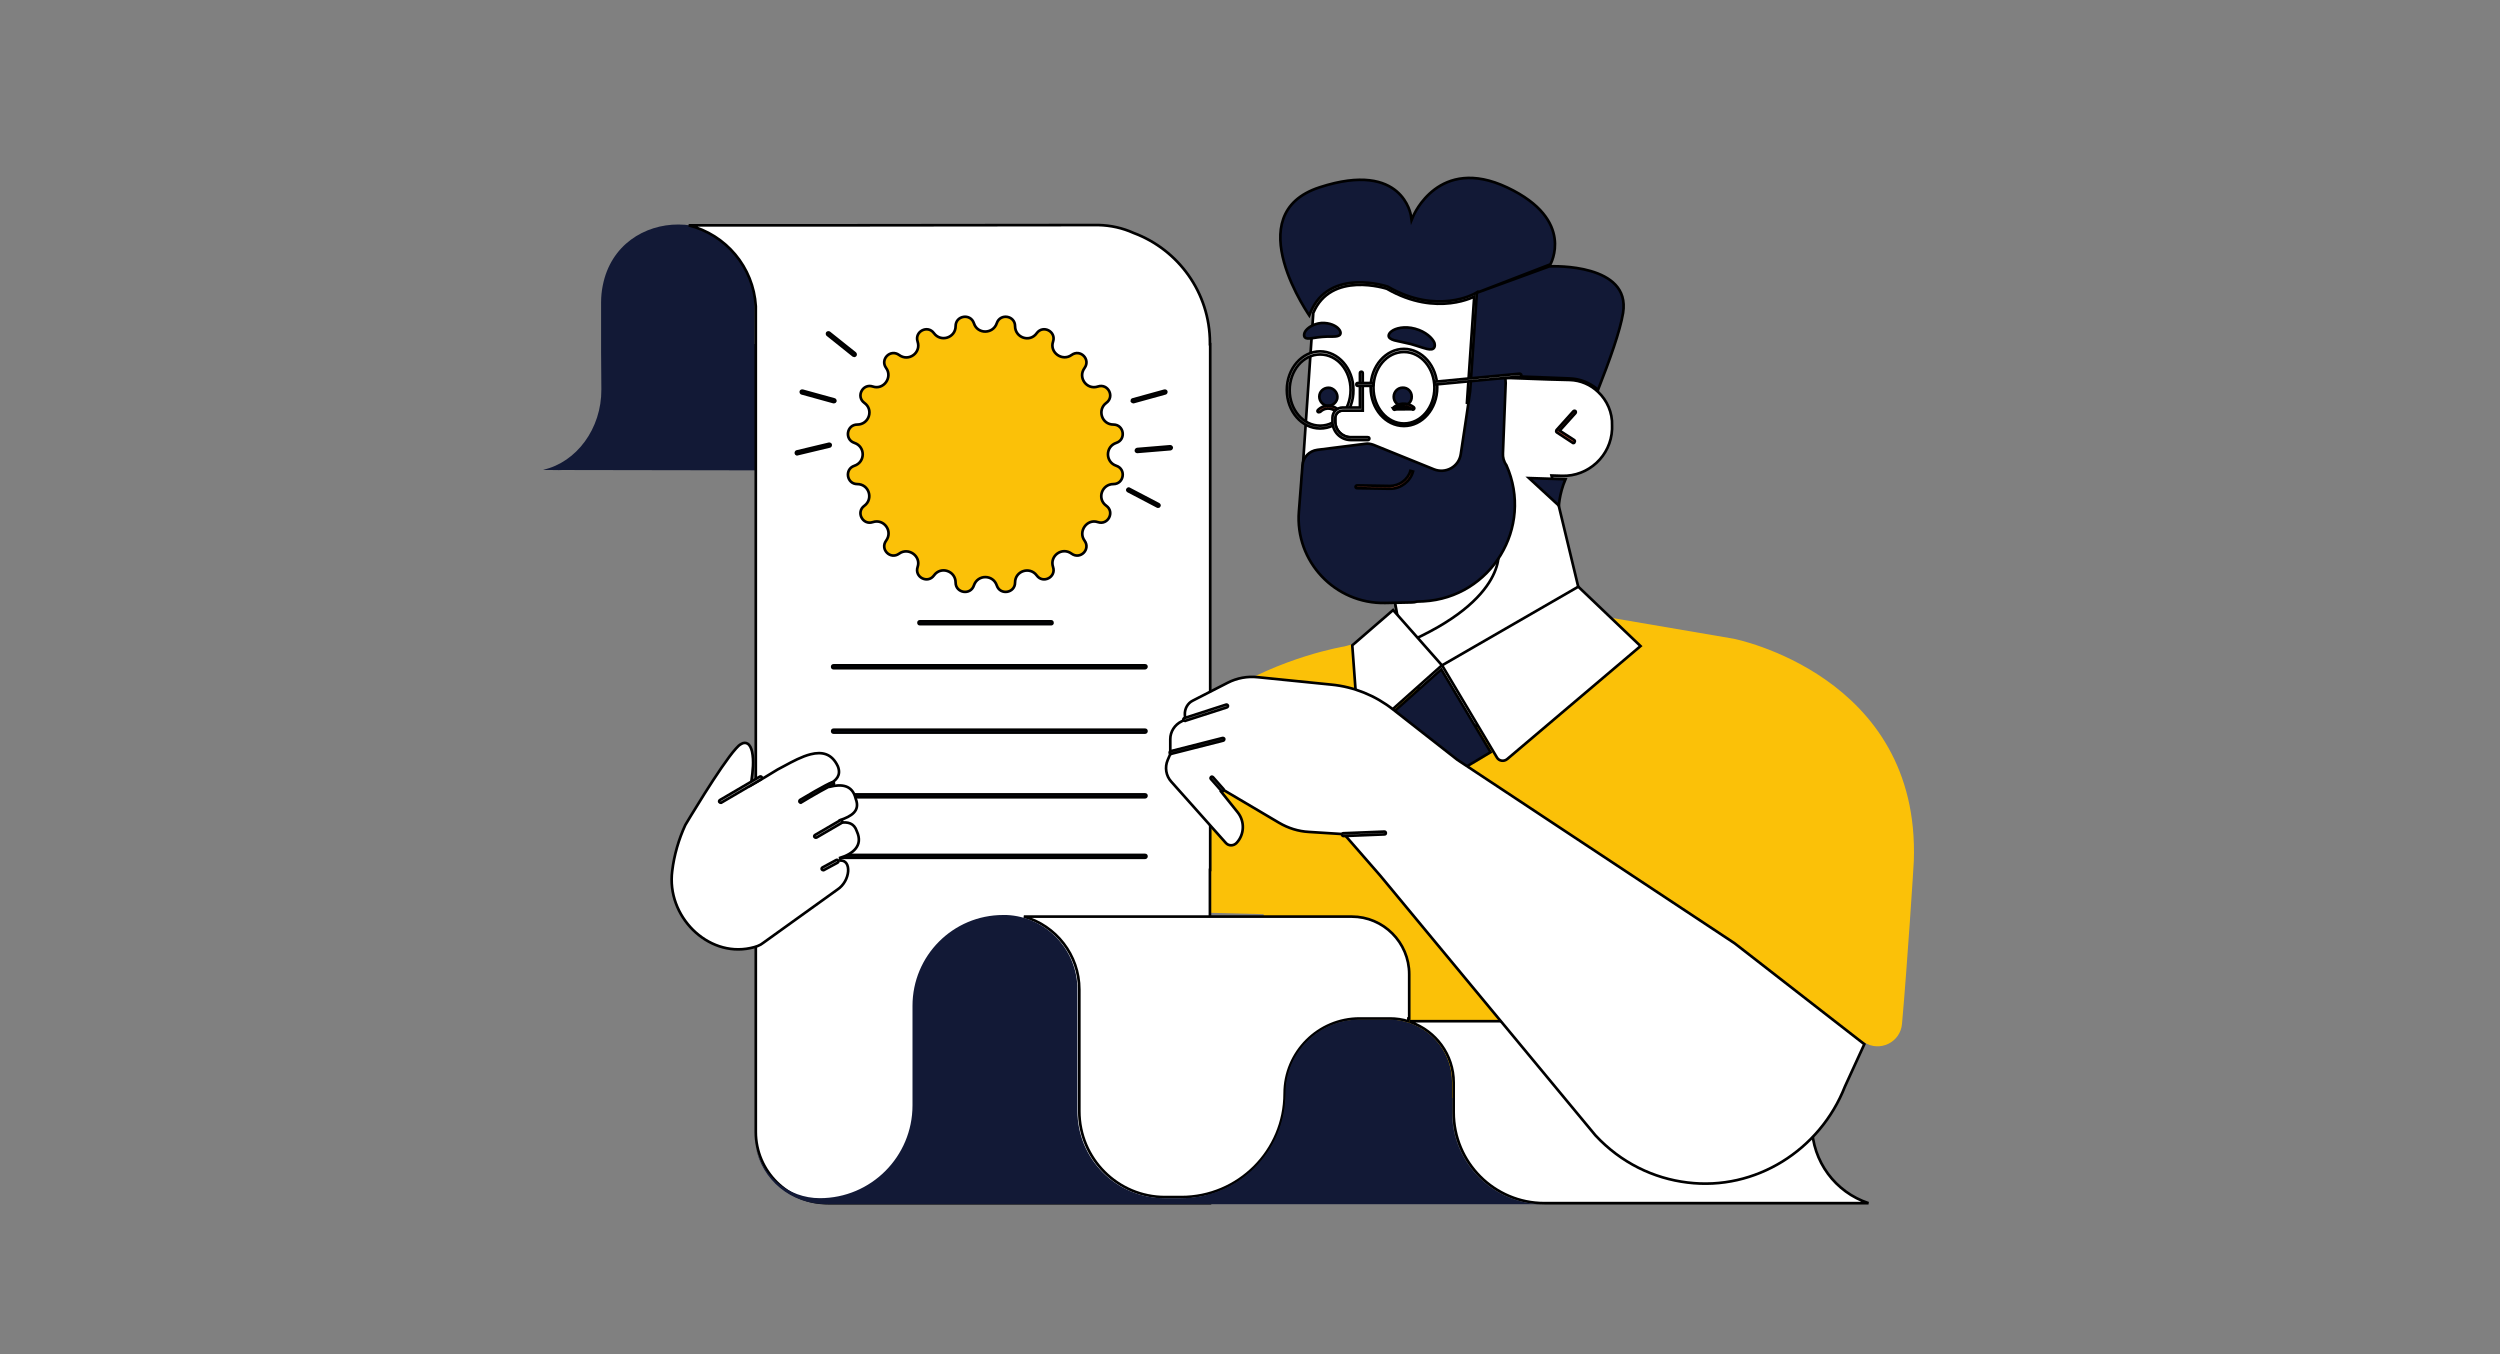 <svg width="934" height="506" viewBox="0 0 934 506" fill="none" xmlns="http://www.w3.org/2000/svg">
<rect x="0" y="0" width="934" height="506" fill="#808080" stroke="none"/>
<path d="M647.637 238.62L599.476 230.395L538.275 248.49L512.192 238.826C508.598 239.751 505.312 240.676 502.334 241.499C502.334 241.499 407.964 256.612 419.362 340.198L472.041 341.534C473.479 346.058 473.581 344.927 474.711 347.703L493.606 410.212H648.15L649.588 359.218L696.516 389.444C702.267 393.145 709.968 389.444 710.584 382.556C712.535 360.863 715 322.617 715 321.692C717.464 252.191 647.637 238.62 647.637 238.62Z" fill="#FBC108"/>
<path d="M477.073 356.647C476.662 356.647 476.149 356.339 476.046 355.825L466.701 319.224C466.599 318.71 466.907 318.093 467.42 317.99C467.934 317.888 468.55 318.196 468.652 318.71L477.997 355.311C478.1 355.825 477.792 356.442 477.278 356.545C477.278 356.647 477.175 356.647 477.073 356.647Z" fill="#FBC108"/>
<path d="M657.392 363.33C657.187 363.33 656.981 363.227 656.776 363.125L627.921 340.917C624.429 338.553 622.068 334.749 621.657 330.431L618.679 301.335C618.576 300.821 618.987 300.307 619.603 300.204C620.116 300.204 620.63 300.513 620.733 301.129L623.711 330.225C624.121 333.926 626.072 337.216 629.153 339.17L658.008 361.377C658.419 361.685 658.522 362.405 658.214 362.816C658.008 363.125 657.7 363.33 657.392 363.33Z" fill="#FBC108"/>
<path d="M578.613 141.758L578.618 141.758L586.422 141.963L586.423 141.963C590.502 142.063 594.286 143.757 597.076 146.45L597.081 146.454C600.371 149.549 602.462 154.141 602.263 159.024L602.263 159.034V159.044V160.371C601.858 170.27 593.465 178.07 583.576 177.77L580.29 177.667L579.635 177.647L579.788 178.284L593.854 236.774C595.559 245.378 592.677 253.005 587.148 258.945C581.611 264.893 573.425 269.14 564.581 270.924L563.876 271.025L563.862 271.027L563.849 271.029C546.143 274.575 528.953 263.228 525.416 245.922L520.59 222.071L520.521 221.733L520.181 221.677C499.807 218.328 484.983 199.342 486.506 177.585L486.506 177.584L490.614 117.44L490.615 117.423V117.406V117.405V117.403V117.402V117.401V117.4V117.399V117.397V117.396V117.395V117.394V117.393V117.391V117.39V117.389V117.388V117.387V117.386V117.384V117.383V117.382V117.381V117.38V117.379V117.377V117.376V117.375V117.374V117.373V117.372V117.371V117.369V117.368V117.367V117.366V117.365V117.364V117.363V117.362V117.36V117.359V117.358V117.357V117.356V117.355V117.354V117.353V117.352V117.35V117.349V117.348V117.347V117.346V117.345V117.344V117.343V117.342V117.341V117.339V117.338V117.337V117.336V117.335V117.334V117.333V117.332V117.331V117.33V117.329V117.328V117.327V117.326V117.324V117.323V117.322V117.321V117.32V117.319V117.318V117.317V117.316V117.315V117.314V117.313V117.312V117.311V117.31V117.309V117.308V117.307V117.306V117.305V117.304V117.303V117.302V117.301V117.3V117.299V117.297V117.296V117.295V117.294V117.293V117.292V117.291V117.29V117.289V117.288V117.287V117.286V117.285V117.284V117.283V117.282V117.281V117.28V117.279V117.278V117.277V117.276V117.275V117.274V117.273V117.272V117.271V117.27V117.27V117.269V117.268V117.267V117.266V117.265V117.264V117.263V117.262V117.261V117.26V117.259V117.258V117.257V117.256V117.255V117.254V117.253V117.252V117.251V117.25V117.249V117.248V117.247V117.246V117.245V117.244V117.243V117.242V117.242V117.241V117.24V117.239V117.238V117.237V117.236V117.235V117.234V117.233V117.232V117.231V117.23V117.229V117.228V117.227V117.226V117.225V117.225V117.224V117.223V117.222V117.221V117.22V117.219V117.218V117.217V117.216V117.215V117.214V117.213V117.212V117.212V117.211V117.21V117.209V117.208V117.207V117.206V117.205V117.204V117.203V117.202V117.201V117.2V117.2V117.199V117.198V117.197V117.196V117.195V117.194V117.193V117.192V117.191V117.19V117.189V117.189V117.188V117.187V117.186V117.185V117.184V117.183V117.182V117.181V117.18V117.179V117.179V117.178V117.177V117.176V117.175V117.174V117.173V117.172V117.171V117.17V117.169V117.169V117.168V117.167V117.166V117.165V117.164V117.163V117.162V117.161V117.16V117.16V117.159V117.158V117.157V117.156V117.155V117.154V117.153V117.152V117.151V117.15V117.15V117.149V117.148V117.147V117.146V117.145V117.144V117.143V117.142V117.141V117.141V117.14V117.139V117.138V117.137V117.136V117.135V117.134V117.133V117.132V117.132V117.131V117.13V117.129V117.128V117.127V117.126V117.125V117.124V117.123V117.122V117.122V117.121V117.12V117.119V117.118V117.117V117.116V117.115V117.114V117.113V117.112V117.112V117.111V117.11V117.109V117.108V117.107V117.106V117.105V117.104V117.103V117.102V117.101V117.101V117.1V117.099V117.098V117.097V117.096V117.095V117.094V117.093V117.092V117.091V117.09V117.09V117.089V117.088V117.087V117.086V117.085V117.084V117.083V117.082V117.081V117.08V117.079V117.078V117.077V117.077V117.076V117.075V117.074V117.073V117.072V117.071V117.07V117.069V117.068V117.067V117.066V117.065V117.064V117.063V117.062V117.062V117.061V117.06V117.059V117.058V117.057V117.056V117.055V117.054V117.053V117.052V117.051V117.05V117.049V117.048V117.047V117.046V117.045V117.044V117.043V117.042V117.041V117.041V117.04V117.039V117.038V117.037V117.036V117.035V117.034V117.033V117.032V117.031V117.03V117.029V117.028V117.027V117.026V117.025V117.024V117.023V117.022V117.021V117.02V117.019V117.018V117.017V117.016V117.015V117.014V117.013V117.012V117.011V117.01V117.009V117.008V117.007V117.006V117.005V117.004V117.003V117.002V117.001V117V116.999V116.998V116.997V116.996V116.995V116.994V116.993V116.992V116.991C493.915 109.037 500.716 106.744 506.8 106.455C509.854 106.309 512.707 106.673 514.8 107.074C515.846 107.275 516.698 107.484 517.288 107.643C517.583 107.723 517.812 107.79 517.967 107.836C518.044 107.859 518.102 107.878 518.141 107.89L518.15 107.893C527.579 113.325 535.912 113.98 541.903 113.263C544.9 112.904 547.307 112.203 548.968 111.589C549.723 111.31 550.324 111.048 550.758 110.846L548.045 150.477L548.997 150.722C551.687 144.937 557.666 141.045 564.444 141.244C564.445 141.244 564.445 141.244 564.446 141.244L578.613 141.758Z" fill="white" stroke="black"/>
<path d="M523.974 240.795L520.889 223.422C521.149 223.387 521.5 223.338 521.933 223.275C522.931 223.13 524.36 222.906 526.086 222.595C529.537 221.973 534.183 220.999 538.956 219.591C543.723 218.185 548.64 216.34 552.619 213.967C555.825 212.055 558.478 209.767 559.92 207.043C559.914 207.369 559.896 207.731 559.858 208.127C559.669 210.133 558.996 213.01 557.043 216.435C553.173 223.222 544.247 232.207 523.974 240.795Z" fill="white" stroke="black"/>
<path d="M584.856 179.054C583.647 181.879 583.02 184.508 582.694 186.477C582.53 187.471 582.442 188.298 582.395 188.899L571.23 178.608L584.856 179.054Z" fill="#121936" stroke="black"/>
<path d="M579.224 98.754L579.224 98.755L550.964 109.673L550.963 109.673L550.958 109.677L550.93 109.692C550.906 109.705 550.867 109.726 550.815 109.754C550.712 109.808 550.555 109.888 550.348 109.987C549.934 110.185 549.318 110.458 548.518 110.754C546.919 111.345 544.589 112.025 541.681 112.373C535.873 113.068 527.742 112.441 518.501 107.103L518.458 107.078L518.41 107.062L518.251 107.536C518.41 107.062 518.41 107.062 518.409 107.062L518.408 107.061L518.405 107.06L518.391 107.056L518.342 107.04C518.299 107.026 518.236 107.006 518.155 106.981C517.991 106.931 517.753 106.86 517.448 106.777C516.837 106.61 515.96 106.391 514.888 106.181C512.745 105.761 509.808 105.376 506.65 105.52C500.335 105.807 493.049 108.225 489.556 116.788C489.387 117.129 489.248 117.468 489.124 117.817C488.967 117.581 488.781 117.299 488.57 116.973C487.87 115.89 486.905 114.329 485.844 112.423C483.72 108.609 481.225 103.43 479.712 97.944C478.197 92.451 477.683 86.707 479.454 81.727C481.213 76.778 485.258 72.501 493.042 69.971C508.754 64.864 517.231 67.61 521.778 71.47C524.067 73.413 525.4 75.669 526.161 77.442C526.541 78.328 526.777 79.091 526.918 79.63C526.988 79.899 527.034 80.112 527.063 80.256C527.077 80.327 527.087 80.382 527.093 80.417C527.096 80.435 527.098 80.448 527.099 80.456L527.101 80.465L527.101 80.466L527.101 80.466L527.361 82.254L528.057 80.586L528.057 80.586L528.058 80.584L528.062 80.574L528.082 80.529C528.1 80.488 528.127 80.427 528.164 80.347C528.238 80.187 528.351 79.951 528.505 79.653C528.813 79.059 529.283 78.219 529.928 77.249C531.219 75.305 533.203 72.847 535.982 70.77C538.756 68.696 542.323 67.002 546.791 66.578C551.259 66.154 556.663 66.998 563.117 70.05C576.046 76.166 579.988 83.394 580.78 88.997C581.179 91.817 580.787 94.264 580.294 96.007C580.047 96.878 579.776 97.571 579.569 98.044C579.465 98.28 579.377 98.461 579.316 98.581C579.285 98.641 579.261 98.686 579.245 98.715L579.228 98.747L579.224 98.754L579.224 98.754ZM551.777 109.205L550.964 109.673L578.776 99.539L579.678 99.502L579.658 99.002L579.678 99.502L579.679 99.502L579.683 99.502L579.698 99.501L579.76 99.499C579.795 99.498 579.842 99.497 579.898 99.496C579.931 99.495 579.968 99.494 580.007 99.493C580.225 99.489 580.545 99.485 580.951 99.487C581.765 99.491 582.926 99.517 584.31 99.609C587.082 99.792 590.733 100.235 594.28 101.269C597.833 102.304 601.233 103.919 603.552 106.413C605.85 108.883 607.123 112.254 606.377 116.914C605.28 123.605 601.431 134.456 597.021 145.638C594.134 143.074 590.424 141.476 586.246 141.375C586.245 141.375 586.243 141.375 586.242 141.375L578.651 141.067L578.649 141.067L564.376 140.553L564.367 140.552H564.358H564.355H564.352H564.349H564.346H564.343H564.34H564.337H564.334H564.331H564.328H564.325H564.322H564.319H564.316H564.313H564.31H564.307H564.304H564.3H564.297H564.294H564.291H564.288H564.285H564.282H564.279H564.276H564.273H564.27H564.267H564.264H564.261H564.258H564.255H564.252H564.249H564.246H564.243H564.24H564.237H564.234H564.231H564.228H564.225H564.222H564.219H564.216H564.213H564.21H564.207H564.204H564.201H564.198H564.195H564.192H564.189H564.186H564.183H564.18H564.177H564.174H564.171H564.168H564.165H564.162H564.159H564.156H564.153H564.15H564.147H564.144H564.141H564.138H564.135H564.132H564.129H564.126H564.123H564.12H564.117H564.114H564.111H564.108H564.105H564.102H564.099H564.096H564.093H564.09H564.087H564.084H564.081H564.078H564.075H564.072H564.069H564.066H564.063H564.06H564.057H564.054H564.051H564.048H564.045H564.042H564.039H564.036H564.033H564.03H564.027H564.024H564.021H564.018H564.015H564.012H564.009H564.006H564.003H564H563.997H563.994H563.991H563.988H563.985H563.982H563.979H563.976H563.973H563.97H563.967H563.964H563.961H563.958H563.955H563.952H563.949H563.946H563.942H563.939H563.936H563.933H563.93H563.927H563.924H563.921H563.918H563.915H563.912H563.909H563.906H563.903H563.9H563.897H563.894H563.891H563.888H563.885H563.882H563.879H563.876H563.873H563.87H563.867H563.864H563.861H563.858H563.855H563.852H563.849H563.846H563.843H563.84H563.837H563.834H563.831H563.828H563.825H563.822H563.819H563.816H563.813H563.81H563.807H563.804H563.801H563.798H563.795H563.792H563.789H563.786H563.783H563.78H563.777H563.774H563.771H563.768H563.765H563.762H563.759H563.756H563.753H563.75H563.747H563.744H563.741H563.738H563.735H563.732H563.729H563.726H563.723H563.72H563.717H563.714H563.711H563.708H563.705H563.702H563.699H563.696H563.693H563.69H563.687H563.684H563.681H563.678H563.675H563.672H563.669H563.666H563.663H563.66H563.657H563.654H563.651H563.648H563.645H563.642H563.639H563.636H563.633H563.63H563.627H563.624H563.621H563.618H563.615H563.612H563.609H563.606H563.603H563.6H563.597H563.594H563.591H563.588H563.584H563.581H563.578H563.575H563.572H563.569H563.566H563.563H563.56H563.557H563.554H563.551H563.548H563.545H563.542H563.539H563.536H563.533H563.53H563.527H563.524H563.521H563.518H563.515H563.512H563.509H563.506H563.503H563.5H563.497H563.494H563.491H563.488H563.485H563.482H563.479H563.476H563.473H563.47H563.467H563.464H563.461H563.458H563.455H563.452H563.449H563.446H563.443H563.44H563.437H563.434H563.431H563.428H563.425H563.422H563.419H563.416H563.413H563.41H563.407H563.404H563.401H563.398H563.395H563.392H563.389H563.386H563.383H563.38H563.377H563.374H563.371H563.368H563.365H563.362H563.359H563.356H563.353H563.35H563.347H563.344H563.341H563.338H563.335H563.332H563.329H563.326H563.323H563.32H563.317H563.314H563.311H563.308H563.305H563.302H563.299H563.296H563.293H563.29H563.287H563.284H563.281H563.278H563.275H563.272H563.269H563.266H563.263H563.26H563.257H563.254H563.251H563.248H563.245H563.242H563.239H563.236H563.233H563.229H563.226H563.223H563.22H563.217H563.214H563.211H563.208H563.205H563.202H563.199H563.196H563.193H563.19H563.187H563.184H563.181H563.178H563.175H563.172H563.169H563.166H563.163H563.16H563.157H563.154H563.151H563.148H563.145H563.142H563.139H563.136H563.133H563.13H563.127H563.124H563.121H563.118H563.115H563.112H563.109H563.106H563.103H563.1H563.097H563.094H563.091H563.088H563.085H563.082H563.079H563.076H563.073H563.07H563.067H563.064H563.061H563.058H563.055H563.052H563.049H563.046H563.043H563.04H563.037H563.034H563.031H563.028H563.025H563.022H563.019H563.016H563.013H563.01H563.007H563.004H563.001H562.998H562.995H562.992H562.989H562.986H562.983H562.98H562.977H562.974H562.971H562.968H562.965H562.962H562.959H562.956H562.953H562.95H562.947H562.944H562.941H562.938H562.935H562.932H562.929H562.926H562.923H562.92H562.917H562.914H562.911H562.908H562.905H562.902H562.899H562.896H562.893H562.89H562.887H562.884H562.881H562.878H562.875H562.871H562.868H562.865H562.862H562.859H562.856H562.853H562.85H562.847H562.844H562.841H562.838H562.835H562.832H562.829H562.826H562.823H562.82H562.817H562.227L562.324 141.134C562.425 141.743 562.522 142.425 562.523 143.099L561.497 169.298C561.389 170.832 561.82 172.47 562.794 173.794C573.08 196.905 557.081 223.232 531.884 224.652C531.882 224.653 531.881 224.653 531.88 224.653L529.423 224.755L529.353 224.758L529.286 224.78C528.722 224.968 528.159 225.063 527.493 225.063L527.483 225.063L517.522 225.269L517.521 225.269C498.819 225.674 483.757 209.783 485.273 191.059L485.273 191.057L486.608 173.888L486.608 173.888L486.609 173.88C486.798 170.842 489.171 168.456 492.13 168.073L509.996 165.812L510.009 165.81L510.023 165.808C511.031 165.624 512.063 165.802 513.143 166.194L535.726 175.341L535.727 175.341C540.125 177.103 545.088 174.354 545.753 169.603C545.836 169.051 545.922 168.481 546.011 167.895C547.011 161.293 548.301 152.773 549.244 146.161L549.247 146.142L549.248 146.124L551.713 110.14L551.777 109.205Z" fill="#121936" stroke="black"/>
<path d="M587.61 165.476L587.575 165.44L587.532 165.412L581.619 161.533C581.531 161.444 581.475 161.384 581.435 161.325C581.399 161.27 581.391 161.236 581.391 161.203C581.391 161.018 581.448 160.815 581.517 160.66L587.825 153.632C588.037 153.427 588.349 153.416 588.571 153.563C588.764 153.78 588.766 154.09 588.614 154.308L583.086 160.458L582.694 160.894L583.186 161.212L588.115 164.399L588.122 164.404L588.129 164.408C588.369 164.551 588.456 164.845 588.266 165.161L588.245 165.196L588.231 165.233C588.156 165.419 588.089 165.47 588.058 165.488C588.016 165.512 587.942 165.535 587.771 165.535C587.749 165.535 587.713 165.529 587.673 165.512C587.654 165.503 587.638 165.495 587.625 165.487C587.615 165.48 587.611 165.476 587.61 165.476Z" fill="#FF6A48" stroke="black"/>
<path d="M495.564 151.565C493.768 151.109 492.611 149.307 492.967 147.524C493.32 145.758 495.091 144.579 496.99 144.933C498.781 145.389 499.936 147.184 499.587 148.962C499.133 150.757 497.34 151.914 495.564 151.565Z" fill="#121936" stroke="black"/>
<path d="M524.105 151.553H524.093L524.081 151.554C522.225 151.642 520.703 150.137 520.703 148.249C520.703 146.357 522.234 144.842 524.003 144.842H524.014L524.026 144.842C525.883 144.753 527.405 146.258 527.405 148.146V148.158L527.405 148.17C527.494 150.03 525.99 151.553 524.105 151.553Z" fill="#121936" stroke="black"/>
<mask id="path-11-inside-1_666_2148" fill="white">
<path d="M527.802 152.567C527.802 152.567 524.516 149.894 521.024 152.567Z"/>
</mask>
<path d="M527.802 152.567C527.802 152.567 524.516 149.894 521.024 152.567Z" fill="#FFA386"/>
<path d="M527.802 152.567C528.433 151.791 528.432 151.791 528.432 151.791C528.432 151.791 528.431 151.79 528.431 151.79C528.431 151.79 528.43 151.789 528.429 151.788C528.428 151.787 528.426 151.786 528.424 151.785C528.42 151.782 528.416 151.778 528.411 151.774C528.4 151.765 528.386 151.754 528.369 151.741C528.335 151.715 528.287 151.681 528.228 151.639C528.11 151.556 527.943 151.446 527.733 151.325C527.315 151.084 526.713 150.793 525.979 150.598C524.484 150.201 522.455 150.213 520.417 151.773L521.632 153.361C523.085 152.249 524.445 152.26 525.466 152.531C525.99 152.67 526.428 152.881 526.735 153.058C526.887 153.146 527.004 153.223 527.079 153.276C527.117 153.302 527.144 153.322 527.159 153.334C527.167 153.34 527.172 153.344 527.174 153.345C527.175 153.346 527.175 153.346 527.175 153.346C527.174 153.346 527.174 153.345 527.173 153.345C527.173 153.345 527.173 153.344 527.172 153.344C527.172 153.344 527.172 153.344 527.171 153.344C527.171 153.343 527.171 153.343 527.802 152.567Z" fill="black" mask="url(#path-11-inside-1_666_2148)"/>
<path d="M520.611 152.895L520.619 152.907C520.706 153.038 520.831 153.095 521.024 153.095C521.079 153.095 521.107 153.095 521.131 153.093L520.611 152.895ZM520.611 152.895L520.603 152.884M520.611 152.895L520.603 152.884M520.603 152.884C520.527 152.783 520.48 152.626 520.495 152.473C520.508 152.33 520.57 152.231 520.665 152.173L520.692 152.157M520.603 152.884L520.692 152.157M520.692 152.157L520.716 152.138M520.692 152.157L520.716 152.138M520.716 152.138C523.735 149.777 526.941 151.075 528.18 152.112C528.306 152.243 528.37 152.39 528.382 152.514C528.394 152.632 528.362 152.738 528.269 152.831L528.244 152.856M520.716 152.138L528.244 152.856M528.244 152.856L528.223 152.884M528.244 152.856L528.223 152.884M528.223 152.884C528.166 152.96 528.048 153.032 527.895 153.046C527.748 153.06 527.622 153.016 527.539 152.933C527.492 152.886 527.406 152.821 527.318 152.759C527.217 152.689 527.08 152.599 526.911 152.504C526.573 152.314 526.102 152.095 525.535 151.954C524.389 151.667 522.863 151.701 521.333 152.892L521.269 152.942M528.223 152.884L521.269 152.942M521.269 152.942L521.224 153.01M521.269 152.942L521.224 153.01M521.224 153.01C521.194 153.055 521.173 153.075 521.163 153.083M521.224 153.01L521.163 153.083M521.163 153.083C521.159 153.086 521.157 153.088 521.156 153.089M521.163 153.083L521.156 153.089M521.156 153.089C521.156 153.089 521.156 153.089 521.156 153.089C521.156 153.089 521.156 153.089 521.156 153.089C521.155 153.089 521.155 153.089 521.155 153.089L521.156 153.089Z" fill="#FF6A48" stroke="black"/>
<path d="M499.463 152.655L499.463 152.655L499.468 152.659C499.543 152.715 499.621 152.839 499.645 153.01C499.67 153.182 499.63 153.323 499.573 153.398C499.517 153.474 499.393 153.551 499.222 153.576C499.051 153.6 498.911 153.56 498.836 153.504L498.825 153.496L498.813 153.488C498.808 153.484 498.802 153.48 498.795 153.476C498.604 153.347 497.875 152.858 496.872 152.691C495.833 152.517 494.529 152.695 493.254 153.864C493.138 153.895 493.037 153.927 492.956 153.952C492.925 153.961 492.897 153.97 492.872 153.977C492.746 154.015 492.705 154.021 492.682 154.021C492.587 154.021 492.53 154.005 492.488 153.987C492.444 153.967 492.391 153.932 492.317 153.859C492.225 153.766 492.193 153.66 492.204 153.542C492.217 153.416 492.283 153.265 492.414 153.132C495.145 150.593 498.24 151.713 499.463 152.655Z" fill="#FF6A48" stroke="black"/>
<path d="M505.634 145.679H505.634L505.634 145.685C505.734 153.793 500.049 160.086 493.195 160.086C486.349 160.086 480.757 153.698 480.757 145.679C480.757 137.662 486.449 131.271 493.195 131.271C499.942 131.271 505.634 137.662 505.634 145.679ZM493.195 132.43C486.785 132.43 481.811 138.494 481.811 145.781C481.811 153.078 486.895 159.03 493.195 159.03C499.606 159.03 504.58 152.966 504.58 145.679C504.58 138.386 499.601 132.43 493.195 132.43Z" fill="white" stroke="black"/>
<mask id="path-16-inside-2_666_2148" fill="white">
<path d="M508.599 139.407V152.875H501.616C499.87 152.875 498.33 154.315 498.33 156.165V157.502C498.33 160.998 501.205 163.876 504.697 163.876H511.063"/>
</mask>
<path d="M508.599 139.407V152.875H501.616C499.87 152.875 498.33 154.315 498.33 156.165V157.502C498.33 160.998 501.205 163.876 504.697 163.876H511.063" fill="white"/>
<path d="M508.599 152.875V153.875H509.599V152.875H508.599ZM507.599 139.407V152.875H509.599V139.407H507.599ZM508.599 151.875H501.616V153.875H508.599V151.875ZM501.616 151.875C499.337 151.875 497.33 153.744 497.33 156.165H499.33C499.33 154.886 500.403 153.875 501.616 153.875V151.875ZM497.33 156.165V157.502H499.33V156.165H497.33ZM497.33 157.502C497.33 161.549 500.652 164.876 504.697 164.876V162.876C501.759 162.876 499.33 160.446 499.33 157.502H497.33ZM504.697 164.876H511.063V162.876H504.697V164.876Z" fill="black" mask="url(#path-16-inside-2_666_2148)"/>
<path d="M507.571 152.245H508.071V151.745V139.407C508.071 139.212 508.134 139.089 508.208 139.015C508.281 138.942 508.404 138.879 508.598 138.879C508.793 138.879 508.916 138.942 508.989 139.015C509.062 139.089 509.125 139.212 509.125 139.407V153.404H501.616C500.107 153.404 498.856 154.656 498.856 156.165V157.502C498.856 160.759 501.442 163.348 504.696 163.348H511.063C511.257 163.348 511.38 163.411 511.454 163.484C511.527 163.558 511.59 163.681 511.59 163.876C511.59 164.186 511.333 164.404 511.063 164.404H504.696C500.865 164.404 497.803 161.339 497.803 157.502V156.063C497.803 153.974 499.53 152.245 501.616 152.245H507.571Z" fill="white" stroke="black"/>
<path d="M524.515 159.161C517.668 159.161 512.076 152.772 512.076 144.753C512.076 136.737 517.768 130.346 524.515 130.346C531.261 130.346 536.953 136.737 536.953 144.753C536.953 152.772 531.361 159.161 524.515 159.161ZM524.515 131.505C518.104 131.505 513.13 137.569 513.13 144.856C513.13 152.147 518.21 158.208 524.515 158.208C530.925 158.208 535.9 152.144 535.9 144.856C535.9 137.569 530.925 131.505 524.515 131.505Z" fill="white" stroke="black"/>
<path d="M531.132 129.779L531.132 129.779L531.122 129.776C530.496 129.597 529.889 129.398 529.292 129.202C529.215 129.177 529.138 129.151 529.061 129.126C528.394 128.908 527.737 128.697 527.101 128.538C525.861 128.228 524.416 127.918 522.983 127.61L522.977 127.609C522.783 127.567 522.593 127.528 522.406 127.49C521.879 127.382 521.382 127.28 520.906 127.142C520.269 126.958 519.724 126.724 519.283 126.371L519.283 126.371L519.277 126.367C518.941 126.105 518.768 125.729 518.813 125.31C518.858 124.884 519.14 124.329 519.886 123.768L519.893 123.764L519.899 123.759C521.285 122.648 524.703 121.723 528.695 122.822C532.674 123.918 535.098 126.286 535.857 127.97C536.127 128.794 536.058 129.389 535.864 129.776C535.671 130.163 535.324 130.406 534.903 130.484C534.381 130.57 533.788 130.508 533.136 130.36C532.61 130.241 532.078 130.075 531.535 129.905C531.401 129.863 531.267 129.821 531.132 129.779Z" fill="#121936" stroke="black"/>
<path d="M487.854 126.305L487.84 126.298L487.826 126.293C487.402 126.134 486.836 125.31 487.575 123.919C488.305 122.646 490.502 120.977 493.645 120.68C496.802 120.485 499.29 121.779 500.192 122.954L500.199 122.963L500.207 122.972C500.709 123.566 500.849 124.084 500.822 124.464C500.795 124.841 500.602 125.135 500.324 125.309C500.004 125.51 499.575 125.626 499.055 125.686C498.537 125.747 497.976 125.747 497.406 125.747H497.391C496.272 125.747 495.122 125.747 494.07 125.853C493.977 125.862 493.883 125.871 493.788 125.881C492.847 125.974 491.807 126.077 490.766 126.265C490.504 126.29 490.243 126.325 489.996 126.357C489.972 126.361 489.948 126.364 489.924 126.367C489.644 126.404 489.382 126.437 489.129 126.455C488.621 126.492 488.205 126.461 487.854 126.305Z" fill="#121936" stroke="black"/>
<path d="M512.603 144.15H507.263C507.069 144.15 506.946 144.088 506.872 144.014C506.799 143.941 506.736 143.817 506.736 143.622C506.736 143.427 506.799 143.304 506.872 143.23C506.946 143.157 507.069 143.094 507.263 143.094H512.603C512.797 143.094 512.92 143.157 512.994 143.23C513.067 143.304 513.13 143.427 513.13 143.622C513.13 143.717 513.078 143.853 512.955 143.976C512.833 144.098 512.697 144.15 512.603 144.15Z" fill="white" stroke="black"/>
<path d="M536.408 143.636C536.19 143.626 535.955 143.439 535.89 143.113C535.879 143.055 535.894 142.95 536.007 142.82C536.115 142.698 536.266 142.608 536.401 142.575L567.766 139.599C568.039 139.61 568.332 139.851 568.386 140.122C568.397 140.18 568.382 140.285 568.269 140.415C568.161 140.537 568.01 140.627 567.875 140.66L536.408 143.636Z" fill="white" stroke="black"/>
<path d="M506.964 182.396L506.964 182.396H506.956C506.648 182.396 506.429 182.14 506.429 181.868C506.429 181.774 506.481 181.637 506.603 181.515C506.724 181.394 506.859 181.341 506.953 181.34L519.27 181.546L519.27 181.546H519.278C522.714 181.546 525.964 179.266 526.931 175.901L527.916 176.16C526.867 179.903 523.303 182.602 519.381 182.602H519.282L506.964 182.396Z" fill="#FF6A48" stroke="black"/>
<path d="M505.213 241.096L520.463 227.91L538.7 248.551L510.011 274.128L510.011 274.128L510.006 274.133C509.093 274.971 507.634 274.372 507.557 273.134L507.557 273.128L505.213 241.096Z" fill="white" stroke="black"/>
<path d="M612.9 241.374L563.11 283.579L563.108 283.581C561.888 284.627 560.004 284.341 559.248 282.995L559.248 282.995L559.242 282.985L538.758 248.567L589.647 219.192L612.9 241.374Z" fill="white" stroke="black"/>
<path d="M556.895 281.011L528.215 298.16L514.863 271.126L538.464 250.089L556.895 281.011Z" fill="#121936" stroke="black"/>
<path d="M355.594 128.304L323.658 128.509H281.864L281.967 112.985C281.967 110.929 281.762 108.872 281.454 106.919C275.909 76.281 231.137 76.178 225.181 106.713C224.77 108.77 224.565 110.826 224.565 112.985V131.594L224.667 145.473C224.77 160.175 215.323 172.718 203 175.494C202.692 175.597 204.335 175.597 205.978 175.597C208.237 175.7 209.983 175.597 209.983 175.597L329.203 175.802C343.888 175.7 355.697 162.129 355.594 145.576V128.304Z" fill="#121936"/>
<path d="M452.031 128.098V128.598H452.134V324.996H452.031V325.496V449.5H309.282C294.356 449.5 282.365 437.588 282.365 422.858V114.424V114.409L282.364 114.395C281.499 99.772 271.159 87.631 257.3 84.184L311.233 84.184L311.234 84.184L410.322 84.081C414.977 84.183 419.427 85.196 423.471 87.018L423.486 87.025L423.502 87.031C440.153 93.232 452.031 109.294 452.031 128.098Z" fill="white" stroke="black"/>
<path d="M427.784 249.635H311.439C311.245 249.635 311.122 249.572 311.048 249.499C310.975 249.425 310.912 249.302 310.912 249.107C310.912 248.912 310.975 248.788 311.048 248.715C311.122 248.641 311.245 248.579 311.439 248.579H427.784C427.978 248.579 428.101 248.641 428.175 248.715C428.248 248.788 428.311 248.912 428.311 249.107C428.311 249.201 428.259 249.338 428.136 249.46C428.014 249.583 427.878 249.635 427.784 249.635Z" fill="#121936" stroke="black"/>
<path d="M393.192 232.657V232.706L393.202 232.755C393.214 232.815 393.196 232.915 393.095 233.023C392.994 233.132 392.863 233.185 392.768 233.185H343.683C343.489 233.185 343.366 233.122 343.292 233.049C343.219 232.976 343.156 232.852 343.156 232.657C343.156 232.462 343.219 232.338 343.292 232.265C343.366 232.192 343.489 232.129 343.683 232.129H392.665C392.859 232.129 392.982 232.192 393.056 232.265C393.129 232.338 393.192 232.462 393.192 232.657Z" fill="#121936" stroke="black"/>
<path d="M427.784 273.693H311.439C311.245 273.693 311.122 273.63 311.048 273.557C310.975 273.483 310.912 273.36 310.912 273.165C310.912 272.97 310.975 272.846 311.048 272.773C311.122 272.699 311.245 272.636 311.439 272.636H427.784C427.978 272.636 428.101 272.699 428.175 272.773C428.248 272.846 428.311 272.97 428.311 273.165C428.311 273.474 428.054 273.693 427.784 273.693Z" fill="#121936" stroke="black"/>
<path d="M427.784 297.853H311.439C311.245 297.853 311.122 297.791 311.048 297.717C310.975 297.644 310.912 297.52 310.912 297.325C310.912 297.13 310.975 297.007 311.048 296.933C311.122 296.86 311.245 296.797 311.439 296.797H427.784C427.978 296.797 428.101 296.86 428.175 296.933C428.248 297.007 428.311 297.13 428.311 297.325C428.311 297.635 428.054 297.853 427.784 297.853Z" fill="#121936" stroke="black"/>
<path d="M427.784 320.472H311.439C311.245 320.472 311.122 320.409 311.048 320.336C310.975 320.262 310.912 320.139 310.912 319.944C310.912 319.749 310.975 319.625 311.048 319.552C311.122 319.478 311.245 319.416 311.439 319.416H427.784C427.978 319.416 428.101 319.478 428.175 319.552C428.248 319.625 428.311 319.749 428.311 319.944C428.311 320.253 428.054 320.472 427.784 320.472Z" fill="#121936" stroke="black"/>
<path d="M348.925 124.484L348.927 124.487C351.466 127.954 357.018 126.226 357.018 121.827C357.018 117.882 362.581 116.962 363.846 120.745C365.13 124.932 371.019 124.886 372.396 120.751C373.657 116.961 379.226 117.88 379.226 121.827C379.226 126.195 384.765 128.085 387.32 124.482C389.646 121.262 394.682 123.841 393.423 127.63C392.026 131.715 396.899 135.148 400.352 132.615C403.584 130.28 407.536 134.224 405.199 137.467C402.553 141.043 406.013 145.795 410.177 144.405C413.955 143.145 416.546 148.184 413.32 150.517L413.317 150.519C409.856 153.06 411.577 158.619 415.974 158.619C419.912 158.619 420.836 164.194 417.048 165.458C412.896 166.844 412.896 172.629 417.048 174.015C420.836 175.279 419.912 180.854 415.974 180.854C411.608 180.854 409.725 186.4 413.321 188.957C416.545 191.29 413.955 196.327 410.178 195.069C406.094 193.669 402.671 198.552 405.198 202.005C407.536 205.249 403.585 209.193 400.353 206.859C396.778 204.207 392.036 207.677 393.422 211.842C394.684 215.632 389.644 218.213 387.319 214.99L387.317 214.987C384.778 211.52 379.226 213.248 379.226 217.647C379.226 221.593 373.657 222.512 372.396 218.722C371.012 214.565 365.232 214.565 363.848 218.722C362.587 222.512 357.018 221.593 357.018 217.647C357.018 213.278 351.479 211.389 348.924 214.991C346.598 218.211 341.562 215.633 342.821 211.843C344.218 207.758 339.345 204.325 335.892 206.859C332.66 209.193 328.708 205.25 331.045 202.006C333.691 198.43 330.231 193.678 326.067 195.068C322.289 196.329 319.698 191.289 322.924 188.956L322.927 188.954C326.388 186.413 324.666 180.854 320.27 180.854C316.332 180.854 315.408 175.279 319.196 174.015C323.348 172.629 323.348 166.844 319.196 165.458C315.408 164.194 316.332 158.619 320.27 158.619C324.636 158.619 326.518 153.073 322.923 150.516C319.699 148.183 322.289 143.146 326.065 144.405C330.15 145.805 333.573 140.922 331.046 137.468C328.708 134.225 332.659 130.281 335.891 132.614C339.466 135.266 344.208 131.796 342.822 127.632C341.56 123.841 346.599 121.26 348.925 124.484Z" fill="#FBC108" stroke="black"/>
<path d="M309.183 125.137L309.177 125.133L309.171 125.128C309.096 125.072 309.018 124.948 308.994 124.776C308.969 124.604 309.009 124.464 309.066 124.388C309.122 124.313 309.245 124.235 309.417 124.211C309.584 124.187 309.722 124.225 309.798 124.28L319.444 131.984L319.449 131.989L319.455 131.994C319.531 132.05 319.608 132.174 319.633 132.346C319.655 132.501 319.624 132.631 319.576 132.71C319.456 132.827 319.38 132.88 319.327 132.907C319.28 132.931 319.231 132.944 319.14 132.944C319.08 132.944 318.994 132.914 318.794 132.815L309.183 125.137Z" fill="#121936" stroke="black"/>
<path d="M297.674 168.685L297.683 168.683L297.692 168.681L309.696 165.805C309.825 165.781 309.983 165.807 310.117 165.881C310.252 165.957 310.316 166.053 310.332 166.133C310.358 166.265 310.332 166.427 310.257 166.564C310.181 166.7 310.085 166.763 310.005 166.779L309.996 166.781L309.987 166.783L297.972 169.662L297.7 169.727C297.511 169.674 297.388 169.534 297.347 169.33C297.321 169.199 297.346 169.036 297.422 168.9C297.497 168.764 297.594 168.701 297.674 168.685Z" fill="#121936" stroke="black"/>
<path d="M299.557 146.945L299.54 146.94L299.522 146.936C299.442 146.92 299.346 146.857 299.271 146.721C299.195 146.585 299.169 146.422 299.196 146.291C299.212 146.21 299.275 146.114 299.41 146.039C299.542 145.966 299.697 145.939 299.825 145.961L311.716 149.245L311.733 149.25L311.751 149.254C311.831 149.27 311.927 149.333 312.002 149.469C312.076 149.601 312.102 149.758 312.08 149.887C312.029 150.065 311.827 150.217 311.644 150.217H311.643H311.643H311.642H311.641H311.641H311.64H311.64H311.639H311.638H311.638H311.637H311.637H311.636H311.635H311.635H311.634H311.634H311.633H311.632H311.632H311.631H311.631H311.63H311.629H311.629H311.628H311.628H311.627H311.626H311.626H311.625H311.625H311.624H311.623H311.623H311.622H311.622H311.621H311.62H311.62H311.619H311.619H311.618H311.617H311.617H311.616H311.616H311.615H311.614H311.614H311.613H311.613H311.612H311.611H311.611H311.61H311.61H311.609H311.608H311.608H311.607H311.607H311.606H311.605H311.605H311.604H311.604H311.603H311.602H311.602H311.601H311.601H311.6H311.599H311.599H311.598H311.598H311.597H311.596H311.596H311.595H311.595H311.594H311.593H311.593H311.592H311.592H311.591H311.59H311.59H311.589H311.589H311.588H311.587H311.587H311.586H311.585H311.585H311.584H311.584H311.583H311.582H311.582H311.581H311.581H311.58H311.579H311.579H311.578H311.578H311.577H311.576H311.576H311.575H311.575H311.574H311.573H311.573H311.572H311.572H311.571H311.57H311.57H311.569H311.569H311.568H311.567H311.567H311.566H311.566H311.565H311.564H311.564H311.563H311.563H311.562H311.561H311.561H311.56H311.56H311.559H311.558H311.558H311.557H311.557H311.556H311.555H311.555H311.554H311.554H311.553H311.552H311.552H311.551H311.551H311.55H311.549H311.549H311.548H311.548H311.547H311.546H311.546H311.545H311.545H311.544H311.543H311.543H311.542H311.542H311.541H311.54H311.54H311.539H311.539H311.538H311.537H311.537H311.536H311.536H311.535H311.534H311.534H311.533H311.533H311.532H311.531H311.531H311.53H311.53H311.529H311.528H311.528H311.527H311.527H311.526H311.525H311.525H311.524H311.524H311.523H311.522H311.522H311.521H311.521H311.52H311.519H311.519H311.518H311.518H311.517H311.516H311.516H311.515H311.514H311.514H311.513H311.513H311.512H311.511H311.511H311.51H311.51H311.509H311.508H311.508H311.507H311.507H311.506H311.505H311.505H311.504H311.504H311.503H311.502H311.502H311.501H311.501H311.5H311.499H311.499H311.498H311.498H311.497H311.496H311.496H311.495H311.495H311.494H311.493H311.493H311.492H311.492H311.491H311.49H311.49H311.489H311.489H311.488H311.487H311.487H311.486H311.486H311.485H311.484H311.484H311.483H311.483H311.482H311.481H311.481H311.48H311.48H311.479H311.478H311.478H311.477H311.477H311.476H311.475H311.475H311.474H311.474H311.473H311.472H311.472H311.471H311.471H311.47H311.469H311.469H311.468H311.468H311.467H311.466H311.466H311.465H311.465H311.464H311.463H311.463H311.462H311.462H311.461H311.46H311.46H311.459H311.459H311.458H311.457H311.457H311.456H311.456H311.455H311.454H311.454H311.453H311.453H311.452H311.451H311.451H311.45H311.45H311.449H311.448H311.448H311.447H311.447H311.446H311.445H311.445H311.444H311.443H311.443H311.442H311.442H311.441H311.44H311.44H311.439H311.439H311.438H311.437H311.437H311.436H311.436H311.435H311.434H311.434H311.433H311.433H311.432H311.431H311.431H311.43H311.43H311.429H311.428H311.428H311.427H311.427H311.426H311.425H311.425H311.424H311.424H311.423H311.422H311.422H311.421H311.421H311.42H311.419H311.419H311.418H311.418H311.417H311.416H311.416H311.415H311.415H311.414H311.413H311.413H311.412H311.412H311.411H311.41H311.41H311.409H311.409H311.408H311.407H311.407H311.406H311.406H311.405H311.404H311.404H311.404L299.557 146.945Z" fill="#121936" stroke="black"/>
<path d="M437.26 167.802L424.891 168.825C424.767 168.821 424.633 168.768 424.529 168.678C424.423 168.585 424.381 168.484 424.381 168.4C424.381 168.054 424.589 167.833 424.879 167.765L437.146 166.741C437.471 166.748 437.683 166.943 437.756 167.216C437.737 167.534 437.535 167.737 437.26 167.802Z" fill="#121936" stroke="black"/>
<path d="M423.158 149.254L423.176 149.25L423.193 149.245L435.084 145.961C435.212 145.939 435.367 145.966 435.499 146.039C435.634 146.114 435.697 146.21 435.713 146.291C435.74 146.422 435.714 146.585 435.638 146.721C435.563 146.857 435.467 146.92 435.387 146.936L435.369 146.94L435.352 146.945L423.505 150.217H423.505H423.505H423.504H423.503H423.503H423.502H423.502H423.501H423.501H423.5H423.499H423.499H423.498H423.498H423.497H423.497H423.496H423.496H423.495H423.494H423.494H423.493H423.493H423.492H423.492H423.491H423.491H423.49H423.489H423.489H423.488H423.488H423.487H423.487H423.486H423.486H423.485H423.484H423.484H423.483H423.483H423.482H423.482H423.481H423.481H423.48H423.48H423.479H423.478H423.478H423.477H423.477H423.476H423.476H423.475H423.475H423.474H423.474H423.473H423.473H423.472H423.471H423.471H423.47H423.47H423.469H423.469H423.468H423.468H423.467H423.467H423.466H423.466H423.465H423.465H423.464H423.464H423.463H423.463H423.462H423.462H423.461H423.461H423.46H423.46H423.459H423.458H423.458H423.457H423.457H423.456H423.456H423.455H423.455H423.454H423.454H423.453H423.453H423.452H423.452H423.451H423.451H423.45H423.45H423.449H423.449H423.448H423.448H423.448H423.447H423.447H423.446H423.446H423.445H423.445H423.444H423.444H423.443H423.443H423.442H423.442H423.441H423.441H423.44H423.44H423.439H423.439H423.438H423.438H423.438H423.437H423.437H423.436H423.436H423.435H423.435H423.434H423.434H423.433H423.433H423.432H423.432H423.432H423.431H423.431H423.43H423.43H423.429H423.429H423.428H423.428H423.428H423.427H423.427H423.426H423.426H423.425H423.425H423.425H423.424H423.424H423.423H423.423H423.422H423.422H423.422H423.421H423.421H423.42H423.42H423.419H423.419H423.419H423.418H423.418H423.417H423.417H423.417H423.416H423.416H423.415H423.415H423.415H423.414H423.414H423.413H423.413H423.413H423.412H423.412H423.411H423.411H423.411H423.41H423.41H423.409H423.409H423.409H423.408H423.408H423.408H423.407H423.407H423.406H423.406H423.406H423.405H423.405H423.405H423.404H423.404H423.404H423.403H423.403H423.403H423.402H423.402H423.401H423.401H423.401H423.4H423.4H423.4H423.399H423.399H423.399H423.398H423.398H423.398H423.397H423.397H423.397H423.396H423.396H423.396H423.395H423.395H423.395H423.394H423.394H423.394H423.394H423.393H423.393H423.393H423.392H423.392H423.392H423.391H423.391H423.391H423.391H423.39H423.39H423.39H423.389H423.389H423.389H423.388H423.388H423.388H423.388H423.387H423.387H423.387H423.387H423.386H423.386H423.386H423.385H423.385H423.385H423.385H423.384H423.384H423.384H423.384H423.383H423.383H423.383H423.383H423.382H423.382H423.382H423.382H423.382H423.381H423.381H423.381H423.381H423.38H423.38H423.38H423.38H423.379H423.379H423.379H423.379H423.379H423.378H423.378H423.378H423.378H423.378H423.377H423.377H423.377H423.377H423.377H423.376H423.376H423.376H423.376H423.376H423.375H423.375H423.375H423.375H423.375H423.375H423.374H423.374H423.374H423.374H423.374H423.374H423.373H423.373H423.373H423.373H423.373H423.373H423.373H423.372H423.372H423.372H423.372H423.372H423.372H423.372H423.372H423.371H423.371H423.371H423.371H423.371H423.371H423.371H423.371H423.37H423.37H423.37H423.37H423.37H423.37H423.37H423.37H423.37H423.37H423.369H423.369H423.369H423.369H423.369H423.369H423.369H423.369H423.369H423.369H423.369H423.369H423.369H423.369H423.369H423.368H423.368H423.368H423.368H423.368H423.368H423.368H423.368H423.368H423.368H423.368H423.368H423.368H423.368H423.368H423.368H423.368H423.368H423.368H423.368H423.368H423.368H423.368C423.209 150.217 422.973 150.087 422.823 149.837C422.814 149.719 422.842 149.584 422.907 149.469C422.982 149.333 423.078 149.27 423.158 149.254Z" fill="#121936" stroke="black"/>
<path d="M421.2 182.888L421.216 182.867L421.229 182.845C421.324 182.686 421.459 182.589 421.58 182.551C421.696 182.514 421.779 182.535 421.835 182.577L421.867 182.601L421.903 182.62L432.876 188.37C433.028 188.464 433.122 188.596 433.159 188.714C433.196 188.832 433.175 188.915 433.133 188.971L433.084 189.036L433.059 189.113C433.038 189.174 432.956 189.285 432.712 189.285C432.599 189.285 432.566 189.284 432.537 189.279C432.522 189.276 432.493 189.27 432.426 189.237L421.457 183.489C421.305 183.395 421.211 183.263 421.174 183.145C421.137 183.027 421.158 182.944 421.2 182.888Z" fill="#121936" stroke="black"/>
<path d="M526.171 381.555C523.958 380.861 521.66 380.514 519.277 380.514H507.982C492.507 380.514 479.961 393.075 479.961 408.567C479.961 429.984 462.626 447.238 441.337 447.238H435.279C417.585 447.238 403.227 432.863 403.227 415.147V369.704C403.227 356.739 394.454 345.761 382.511 342.445H505.004C516.844 342.445 526.479 352.091 526.479 363.947V380.514H526.171V381.014V381.555Z" fill="white" stroke="black"/>
<path d="M676.916 420.602L676.916 420.603C677.106 433.915 685.68 445.412 698.075 449.5H576.988C558.267 449.5 543.088 434.303 543.088 415.558V404.455C543.088 393.975 536.331 385.139 527.068 381.89V381.514H655.236C667.076 381.514 676.711 391.159 676.711 403.015L676.711 403.021L676.916 420.602Z" fill="white" stroke="black"/>
<path d="M281.864 423.064C281.864 424.811 282.07 426.559 282.378 428.204C282.07 426.456 281.864 424.709 281.864 422.755V423.064Z" fill="#121936"/>
<path d="M542.485 415.455V404.352C542.485 393.968 535.81 385.229 526.465 382.145C524.104 381.322 521.639 380.911 519.072 380.911H507.776C492.578 380.911 480.256 393.248 480.256 408.464C480.256 430.055 462.799 447.635 441.132 447.635H435.073C417.103 447.635 402.522 433.036 402.522 415.044V369.602C402.522 354.694 390.712 342.459 376.028 341.843C375.617 341.843 375.207 341.843 374.796 341.843C356.004 341.843 340.909 357.059 340.909 375.77V412.988C340.909 432.111 325.403 447.635 306.303 447.635C294.494 447.635 284.636 439.308 282.274 428.204C284.636 440.85 295.418 449.897 308.973 449.897H526.363H576.782C557.99 450 542.485 434.578 542.485 415.455Z" fill="#121936"/>
<path d="M280.65 292.428L280.518 293.428L281.394 292.927C284.268 291.283 287.246 289.535 290.532 287.479C291.315 287.076 292.137 286.631 292.988 286.172C296.098 284.49 299.582 282.607 302.895 281.785C304.992 281.265 306.956 281.19 308.665 281.831C310.356 282.464 311.87 283.823 313.032 286.315C313.695 288.033 313.512 289.33 312.896 290.361C312.26 291.425 311.125 292.271 309.77 292.975L310.119 293.904C312.193 293.398 314.288 293.218 316.001 293.802C317.667 294.37 319.048 295.685 319.68 298.366L319.688 298.399L319.701 298.431C320.164 299.627 320.265 300.615 320.126 301.44C319.988 302.262 319.604 302.963 319.031 303.577C317.865 304.828 315.944 305.696 313.844 306.414L314.079 307.381C315.423 307.182 316.676 307.219 317.709 307.667C318.718 308.105 319.578 308.961 320.103 310.54L320.112 310.565L320.123 310.59C320.76 311.99 320.955 313.204 320.844 314.254C320.733 315.303 320.315 316.22 319.674 317.023C318.379 318.644 316.18 319.787 313.86 320.494L314.006 321.472C315.073 321.472 315.8 321.917 316.259 322.617C316.734 323.339 316.948 324.378 316.857 325.573C316.675 327.965 315.284 330.772 312.81 332.376L312.8 332.382L312.79 332.389L285.167 352.232L285.152 352.242L285.138 352.254C284.002 353.202 282.355 353.798 280.329 354.204L280.323 354.205C264.271 357.62 248.924 342.225 251.143 325.355L251.143 325.355L251.144 325.35C251.855 319.45 253.582 313.546 256.02 308.25L256.044 308.209L256.155 308.022C256.253 307.858 256.397 307.617 256.582 307.308C256.952 306.688 257.488 305.796 258.149 304.706C259.472 302.524 261.296 299.549 263.303 296.371C267.327 290 272.053 282.869 274.945 279.669L274.945 279.669L274.953 279.659C275.56 278.95 276.226 278.294 276.954 277.93L276.975 277.919L276.995 277.907C277.691 277.471 278.612 277.412 279.237 277.804L279.25 277.812L279.263 277.819C279.71 278.063 280.061 278.485 280.343 279.025C280.623 279.562 280.816 280.182 280.966 280.782C281.718 284.369 281.23 288.053 280.738 291.759C280.709 291.982 280.679 292.205 280.65 292.428Z" fill="white" stroke="black"/>
<path d="M283.863 290.149L283.863 290.149L283.868 290.146C284.107 290.002 284.43 290.07 284.619 290.386C284.763 290.626 284.695 290.949 284.382 291.138C284.381 291.139 284.38 291.139 284.38 291.139L269.494 299.876L269.447 299.903C269.428 299.906 269.403 299.907 269.37 299.908C269.33 299.91 269.287 299.91 269.234 299.91C269.181 299.91 269.083 299.889 268.971 299.828C268.865 299.772 268.782 299.698 268.732 299.628C268.597 299.389 268.667 299.073 268.976 298.886L283.863 290.149Z" fill="white" stroke="black"/>
<path d="M308.466 293.391C309.621 292.79 310.504 292.379 310.934 292.261C311.062 292.239 311.218 292.266 311.35 292.339C311.485 292.414 311.549 292.511 311.565 292.591C311.591 292.722 311.565 292.885 311.489 293.022C311.414 293.157 311.318 293.221 311.238 293.237L311.226 293.239L311.215 293.242C311.013 293.292 310.74 293.403 310.433 293.541C310.117 293.684 309.736 293.872 309.307 294.092C308.449 294.533 307.384 295.115 306.239 295.759C303.949 297.047 301.325 298.592 299.371 299.777L299.161 299.904C299.107 299.894 299.035 299.871 298.956 299.828C298.85 299.771 298.767 299.698 298.718 299.628C298.576 299.379 298.658 299.053 298.886 298.87C299.453 298.529 301.978 297.013 304.614 295.511C305.953 294.747 307.317 293.99 308.466 293.391Z" fill="white" stroke="black"/>
<path d="M313.847 306.496L313.847 306.496L313.853 306.493C314.092 306.349 314.415 306.417 314.604 306.733C314.748 306.973 314.68 307.295 314.367 307.485L305.109 312.884C305.088 312.888 305.07 312.893 305.057 312.896C305.025 312.904 304.985 312.916 304.953 312.926C304.941 312.929 304.93 312.932 304.922 312.935C304.837 312.959 304.792 312.967 304.764 312.967C304.712 312.967 304.613 312.946 304.501 312.885C304.396 312.828 304.312 312.755 304.263 312.685C304.127 312.446 304.197 312.13 304.506 311.943L313.847 306.496Z" fill="white" stroke="black"/>
<path d="M312.395 321.309L312.405 321.303L312.415 321.298C312.655 321.154 312.977 321.222 313.166 321.537C313.309 321.776 313.243 322.096 312.936 322.286L307.812 325.056L307.748 325.09L307.746 325.092C307.728 325.094 307.704 325.096 307.673 325.097C307.633 325.098 307.59 325.098 307.537 325.098C307.324 325.098 307.163 325.004 307.036 324.818C306.9 324.58 306.969 324.266 307.272 324.079L312.395 321.309Z" fill="white" stroke="black"/>
<path d="M544.436 283.839L544.452 283.852L544.468 283.863L648.064 352.427L696.513 390.11L689.284 405.891L689.279 405.904L689.274 405.917C679.905 429.774 655.777 444.95 630.447 441.793L630.446 441.793C617.83 440.265 605.621 434.461 596.053 424.173L515.658 327.13L515.658 327.13L515.65 327.121L502.3 311.802L502.163 311.644L501.955 311.631L489.017 310.809L489.017 310.809L489.01 310.808C485.092 310.607 481.267 309.4 477.841 307.382C477.841 307.381 477.84 307.381 477.84 307.381L456.79 294.941L456.145 295.685L462.409 303.498C465.13 306.903 464.932 311.861 461.93 314.967C460.784 316.111 458.969 316.089 457.942 314.889L457.942 314.889L457.936 314.882L437.604 292.058L437.604 292.058L437.6 292.053C435.579 289.838 435.095 286.654 436.252 283.951L437.177 281.792L437.217 281.698V281.595V276.146C437.217 273.36 438.849 270.757 441.452 269.503L441.452 269.503L441.459 269.499L442.486 268.985L442.783 268.837L442.761 268.505L442.659 266.969C442.566 264.785 443.707 262.72 445.566 261.788L445.566 261.789L445.571 261.786L458.612 255.104L458.613 255.103C462.119 253.298 466.026 252.596 469.833 252.997L469.835 252.997L497.355 255.773L497.357 255.773C505.784 256.586 513.806 259.84 520.406 265.025L520.407 265.025L544.436 283.839Z" fill="white" stroke="black"/>
<path d="M458.024 263.257L458.04 263.251L458.056 263.245C458.28 263.155 458.624 263.292 458.741 263.583C458.83 263.806 458.697 264.143 458.416 264.264L442.827 269.296L442.712 269.333L442.67 269.375C442.503 269.374 442.25 269.229 442.103 268.952C442.028 268.73 442.16 268.406 442.434 268.288L458.024 263.257Z" fill="white" stroke="black"/>
<path d="M437.354 280.64L456.747 275.709C456.876 275.686 457.033 275.713 457.166 275.786C457.301 275.862 457.364 275.958 457.381 276.038C457.407 276.17 457.381 276.332 457.305 276.469C457.23 276.605 457.134 276.668 457.054 276.684L457.041 276.687L457.029 276.69L437.621 281.625L437.488 281.659L437.445 281.701C437.371 281.684 437.285 281.649 437.206 281.591C437.095 281.509 437.025 281.405 437.002 281.292C436.976 281.16 437.002 280.998 437.077 280.861C437.153 280.725 437.249 280.662 437.329 280.646L437.341 280.644L437.354 280.64Z" fill="white" stroke="black"/>
<path d="M452.392 291.031L452.382 291.02L452.371 291.009C452.278 290.916 452.246 290.81 452.258 290.692C452.271 290.564 452.339 290.411 452.474 290.276C452.566 290.184 452.672 290.152 452.789 290.163C452.913 290.176 453.062 290.241 453.194 290.369L457.085 294.777L457.095 294.789L457.106 294.8C457.199 294.893 457.231 294.999 457.219 295.117C457.206 295.245 457.138 295.398 457.003 295.533C456.993 295.543 456.967 295.562 456.9 295.576C456.827 295.59 456.746 295.592 456.638 295.592C456.543 295.592 456.485 295.576 456.444 295.558C456.402 295.539 456.351 295.506 456.283 295.44L452.392 291.031Z" fill="white" stroke="black"/>
<path d="M501.923 311.294H501.933L501.944 311.293L517.232 310.677C517.499 310.681 517.751 310.899 517.751 311.205C517.751 311.4 517.688 311.523 517.615 311.597C517.541 311.67 517.418 311.733 517.224 311.733H517.214L517.204 311.733L501.915 312.35C501.648 312.345 501.396 312.128 501.396 311.822C501.396 311.627 501.459 311.503 501.533 311.43C501.606 311.356 501.729 311.294 501.923 311.294Z" fill="white" stroke="black"/>
</svg>
